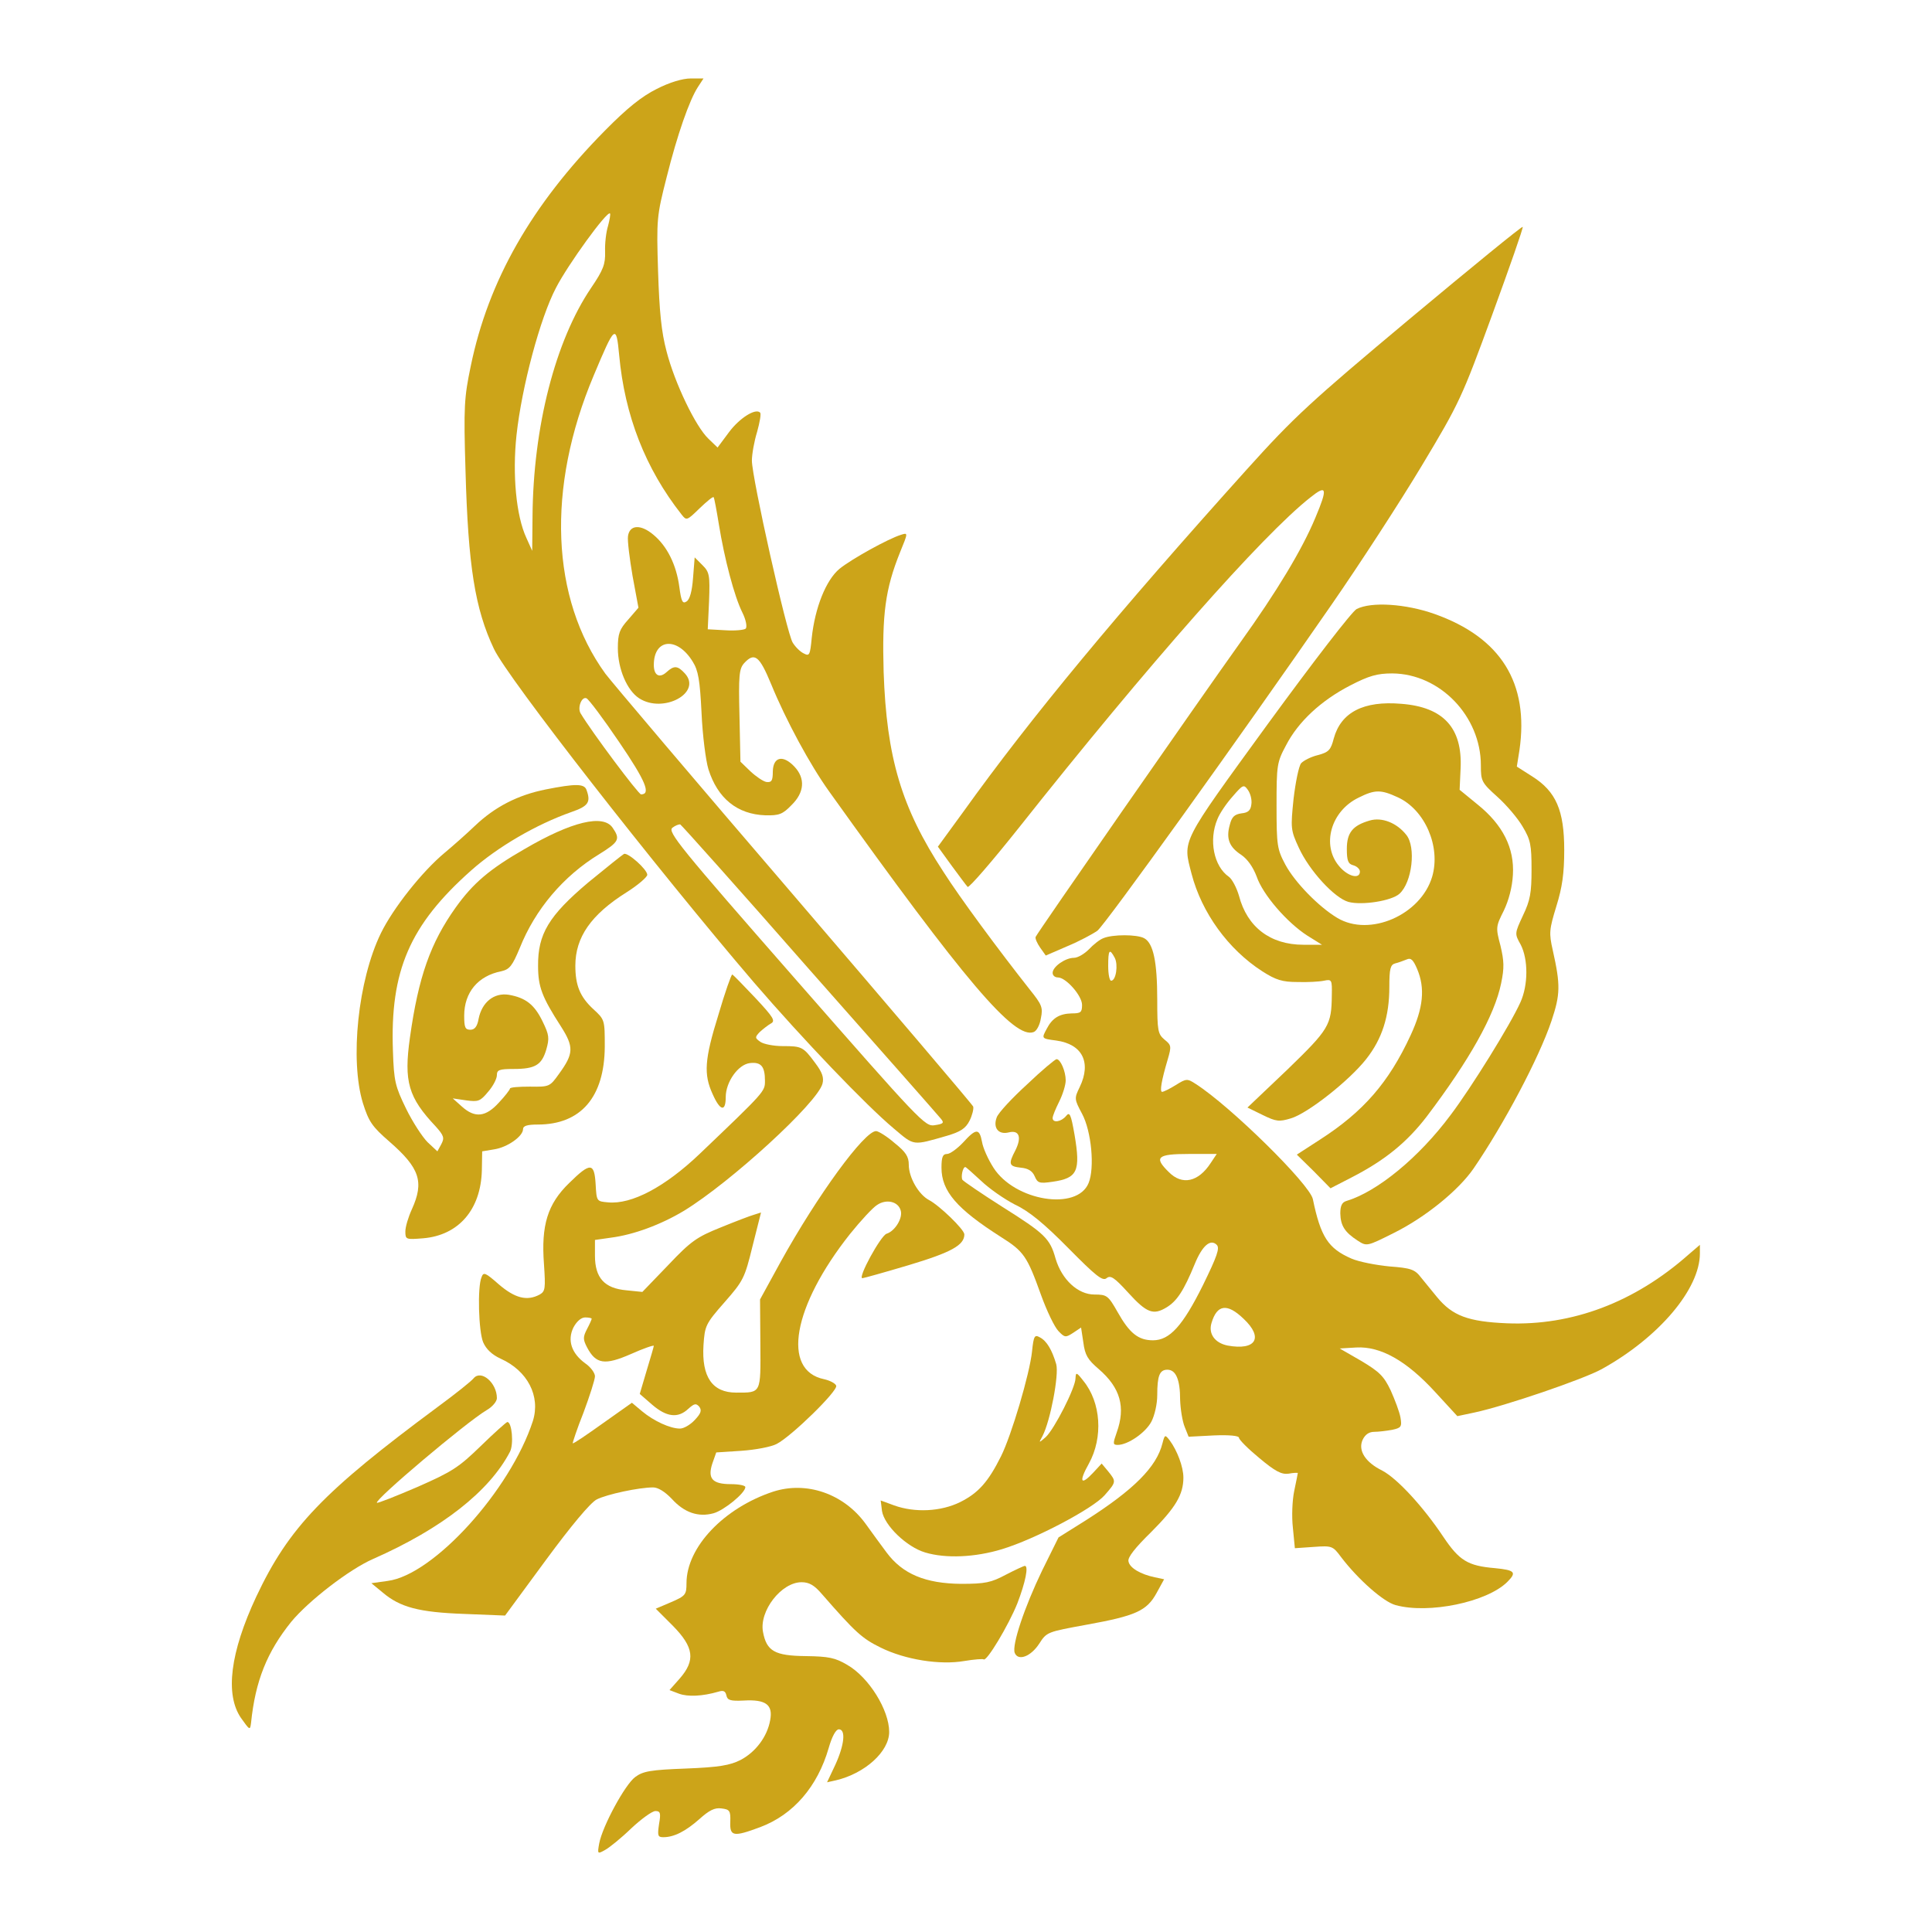<?xml version="1.0" standalone="no"?>
<!DOCTYPE svg PUBLIC "-//W3C//DTD SVG 20010904//EN"
 "http://www.w3.org/TR/2001/REC-SVG-20010904/DTD/svg10.dtd">
<svg version="1.0" xmlns="http://www.w3.org/2000/svg"
 width="591pt" height="591pt" viewBox="0 0 591 591"
 preserveAspectRatio="xMidYMid meet">

<g transform="translate(0,591) scale(0.1,-0.1)"
fill="#CCA419" stroke="none">
<path d="M2009 5638 c-46 -23 -90 -58 -159 -128 -224 -227 -356 -458 -410
-720 -20 -96 -22 -124 -16 -320 8 -291 29 -423 87 -545 41 -88 498 -673 795
-1020 149 -173 343 -376 428 -447 64 -54 56 -53 164 -22 40 12 56 22 68 46 8
16 13 36 11 43 -3 7 -250 297 -549 646 -299 348 -558 654 -576 678 -167 230
-181 568 -36 912 65 155 69 159 78 63 17 -185 80 -347 191 -488 15 -19 16 -19
55 19 22 21 41 37 43 34 2 -2 9 -40 16 -83 17 -105 47 -220 72 -270 11 -22 15
-44 10 -49 -4 -4 -32 -7 -62 -5 l-54 3 4 86 c3 80 1 89 -20 110 l-24 24 -5
-63 c-3 -41 -10 -66 -20 -72 -12 -8 -16 0 -22 45 -9 67 -37 124 -79 159 -39
33 -73 31 -78 -4 -2 -14 5 -69 14 -122 l18 -97 -31 -36 c-27 -30 -32 -43 -32
-88 0 -63 28 -129 65 -153 74 -48 194 17 140 76 -22 24 -33 25 -56 4 -22 -20
-39 -10 -39 22 0 81 72 87 119 10 17 -27 22 -56 27 -157 3 -68 13 -146 21
-172 28 -89 88 -138 174 -141 42 -1 53 3 80 31 40 39 43 82 9 118 -35 37 -65
30 -66 -15 0 -29 -4 -34 -20 -32 -10 2 -32 17 -49 33 l-30 29 -3 141 c-3 122
-1 143 14 160 32 35 47 23 83 -64 45 -110 119 -247 178 -329 414 -579 566
-758 625 -735 9 3 19 22 22 42 7 33 3 42 -34 88 -97 123 -213 280 -264 360
-129 197 -174 350 -183 612 -5 176 5 253 50 365 25 61 25 61 3 54 -39 -12
-151 -74 -188 -104 -41 -34 -75 -118 -85 -212 -5 -52 -7 -56 -24 -47 -11 5
-26 20 -34 33 -18 27 -125 505 -125 557 0 19 7 59 16 88 8 29 13 56 9 59 -14
14 -63 -17 -95 -60 l-35 -47 -28 27 c-39 37 -103 170 -128 267 -16 60 -22 122
-26 245 -5 160 -4 169 26 287 33 132 70 237 96 277 l17 26 -39 0 c-25 0 -65
-12 -104 -32z m-149 -419 c-6 -19 -10 -54 -9 -79 1 -38 -5 -55 -43 -111 -109
-161 -177 -424 -179 -699 l-1 -105 -18 40 c-31 67 -43 193 -30 314 16 147 72
358 121 451 36 70 156 236 165 227 2 -2 -1 -19 -6 -38z m34 -1579 c81 -119 98
-160 67 -160 -8 0 -151 191 -185 248 -10 17 3 52 18 46 7 -3 52 -63 100 -134z
m582 -696 c214 -242 395 -447 402 -456 11 -13 8 -16 -19 -20 -29 -5 -44 11
-425 446 -354 404 -393 452 -377 464 9 7 20 11 24 10 4 -2 182 -201 395 -444z"/>
<path d="M4314 4936 c-306 -256 -355 -301 -500 -462 -395 -439 -660 -758 -867
-1047 l-78 -107 42 -58 c23 -31 45 -61 49 -65 4 -4 74 77 156 180 396 500 747
897 892 1011 51 41 54 29 16 -61 -41 -99 -120 -229 -229 -381 -132 -185 -623
-891 -627 -902 -2 -5 5 -20 14 -33 l17 -24 67 29 c36 15 77 37 91 47 25 20
429 582 716 997 86 124 210 315 276 425 116 193 123 209 216 463 53 145 95
265 93 268 -3 2 -157 -124 -344 -280z"/>
<path d="M4150 4047 c-14 -7 -134 -163 -272 -352 -269 -370 -260 -353 -233
-458 31 -119 112 -231 216 -298 42 -27 62 -33 108 -33 31 -1 67 1 81 4 24 5
25 3 24 -45 -1 -91 -8 -103 -136 -227 l-122 -116 47 -23 c41 -20 50 -21 86
-10 51 15 178 115 230 181 49 62 71 131 71 221 0 55 3 68 18 72 9 2 25 8 35
12 13 6 20 -1 32 -29 25 -59 19 -119 -20 -203 -67 -145 -145 -234 -277 -319
l-71 -46 52 -51 51 -52 66 34 c101 52 168 107 228 185 131 173 208 310 228
408 10 48 9 68 -2 115 -15 56 -14 59 10 107 15 31 26 72 28 110 5 82 -31 153
-108 215 l-55 45 3 65 c6 124 -52 188 -181 198 -116 10 -185 -26 -207 -106 -9
-35 -15 -42 -49 -51 -21 -5 -44 -17 -51 -25 -7 -9 -17 -58 -23 -109 -9 -89 -9
-95 16 -149 32 -70 109 -154 152 -166 41 -11 132 3 156 25 39 35 51 143 21
180 -29 37 -75 55 -112 44 -52 -15 -70 -37 -70 -87 0 -36 4 -46 20 -50 11 -3
20 -12 20 -19 0 -25 -38 -15 -64 17 -54 64 -25 168 60 209 50 25 68 25 120 1
83 -38 132 -151 105 -243 -35 -117 -191 -185 -290 -126 -57 34 -130 109 -159
163 -25 47 -27 58 -27 180 0 124 1 133 29 185 37 72 107 137 196 183 58 30 83
37 129 37 146 -1 271 -131 271 -281 0 -48 2 -53 50 -96 28 -25 63 -66 78 -92
24 -40 27 -56 27 -131 0 -71 -4 -94 -26 -140 -26 -56 -26 -56 -7 -90 23 -45
23 -123 -1 -176 -31 -69 -151 -262 -213 -344 -98 -132 -226 -236 -320 -264
-13 -4 -18 -15 -18 -38 1 -37 13 -57 53 -83 28 -18 28 -18 110 23 97 48 199
131 245 198 93 136 200 338 238 451 27 81 28 109 4 216 -12 53 -11 63 11 135
18 58 24 100 24 172 0 121 -25 179 -98 225 l-47 30 8 50 c30 206 -57 345 -260
417 -88 31 -193 38 -238 15z m-322 -597 c-2 -19 -10 -26 -30 -28 -22 -3 -30
-11 -36 -35 -12 -42 -2 -68 35 -92 19 -13 36 -37 47 -66 19 -56 93 -141 155
-181 l45 -28 -57 0 c-101 0 -172 54 -197 150 -7 24 -21 51 -31 58 -46 32 -62
112 -35 176 7 18 28 49 47 70 31 36 34 37 46 20 8 -11 13 -30 11 -44z"/>
<path d="M1669 3495 c-85 -17 -155 -53 -216 -111 -26 -25 -68 -62 -92 -82 -70
-58 -159 -171 -196 -247 -70 -144 -95 -387 -55 -519 18 -57 28 -72 81 -118 93
-81 107 -123 69 -207 -11 -24 -20 -54 -20 -68 0 -25 2 -25 54 -21 109 9 177
88 180 208 l1 58 36 6 c41 6 89 40 89 62 0 10 13 14 45 14 132 0 204 84 205
238 0 82 0 83 -35 115 -41 38 -55 73 -55 133 0 87 48 156 156 224 35 22 64 47
64 54 0 16 -58 68 -71 64 -4 -2 -53 -41 -109 -87 -121 -102 -155 -158 -154
-256 0 -64 12 -95 70 -185 40 -63 39 -83 -6 -145 -28 -39 -29 -40 -89 -39 -34
0 -61 -2 -61 -6 0 -3 -15 -23 -34 -43 -40 -44 -73 -48 -113 -12 l-28 25 41 -6
c37 -5 43 -3 67 26 15 17 27 40 27 51 0 16 7 19 51 19 66 0 86 12 100 59 10
35 9 45 -11 86 -25 52 -52 73 -104 82 -45 7 -82 -23 -92 -74 -4 -23 -12 -33
-25 -33 -16 0 -19 7 -19 43 0 71 42 122 114 136 25 6 33 16 56 71 47 118 133
220 243 287 61 38 65 46 41 81 -29 42 -125 19 -269 -65 -108 -62 -158 -105
-211 -179 -77 -108 -114 -212 -140 -398 -19 -135 -5 -183 79 -272 25 -28 27
-35 17 -54 l-12 -22 -30 28 c-16 16 -46 62 -66 103 -33 68 -37 83 -40 176 -9
245 51 385 239 552 81 72 199 141 307 179 52 18 60 30 46 68 -7 19 -34 19
-125 1z"/>
<path d="M3375 3040 c-11 -4 -31 -20 -44 -34 -14 -14 -34 -26 -46 -26 -26 0
-65 -27 -65 -46 0 -8 7 -14 16 -14 25 0 74 -56 74 -84 0 -23 -4 -26 -32 -26
-37 -1 -59 -14 -76 -47 -16 -30 -17 -30 29 -36 80 -11 108 -67 72 -142 -17
-35 -17 -37 7 -82 29 -54 39 -166 20 -212 -35 -86 -226 -55 -291 47 -16 25
-32 60 -35 79 -8 42 -18 42 -58 -2 -18 -19 -40 -35 -49 -35 -13 0 -17 -9 -17
-42 0 -72 47 -126 182 -212 70 -44 80 -59 122 -176 18 -50 42 -100 54 -112 19
-20 22 -20 45 -5 l24 16 7 -46 c5 -38 13 -52 47 -81 66 -57 83 -116 55 -194
-12 -34 -12 -38 3 -38 31 0 85 37 103 71 10 19 18 54 18 81 0 59 7 78 31 78
26 0 39 -30 39 -92 1 -29 7 -66 14 -83 l12 -30 77 4 c47 2 77 -1 77 -7 0 -6
28 -34 62 -62 49 -41 68 -51 90 -48 15 3 28 3 28 2 0 -2 -5 -26 -11 -55 -6
-29 -8 -78 -4 -113 l6 -62 58 4 c56 4 58 3 84 -32 52 -68 129 -136 166 -146
101 -28 280 9 342 71 29 29 24 36 -38 42 -83 7 -109 23 -158 96 -62 93 -141
178 -186 202 -53 26 -75 62 -61 94 8 17 20 25 36 25 13 0 37 3 54 6 28 6 31 9
26 38 -3 17 -17 54 -30 83 -21 44 -35 57 -90 90 l-66 38 51 3 c74 4 153 -40
241 -136 l68 -74 52 11 c94 20 334 102 390 133 175 97 300 245 300 354 l0 26
-35 -30 c-165 -146 -356 -218 -555 -210 -119 5 -167 23 -214 80 -15 18 -37 45
-49 60 -19 25 -31 29 -97 34 -41 4 -93 14 -116 24 -71 31 -94 66 -118 182 -10
46 -252 284 -358 352 -26 17 -29 17 -61 -3 -19 -12 -38 -21 -42 -21 -8 0 -2
35 17 99 12 41 11 44 -10 61 -20 17 -22 27 -22 122 0 116 -12 173 -40 188 -22
12 -97 12 -125 0z m35 -60 c11 -21 4 -70 -11 -70 -5 0 -9 20 -9 45 0 50 4 55
20 25z m294 -627 c-38 -59 -88 -70 -129 -28 -46 45 -35 55 61 55 l86 0 -18
-27z m-703 -55 c25 -24 71 -56 104 -73 43 -20 90 -59 163 -133 84 -85 105
-102 117 -92 12 10 24 2 65 -43 58 -64 78 -71 119 -46 31 19 52 50 86 133 23
56 48 77 67 58 10 -10 1 -35 -42 -123 -62 -125 -102 -169 -153 -169 -45 0 -72
22 -108 86 -29 51 -33 54 -71 54 -51 0 -100 46 -119 110 -17 61 -32 76 -164
159 -63 40 -117 77 -121 82 -5 9 1 39 9 39 2 0 23 -19 48 -42z m803 -422 c62
-58 38 -98 -49 -82 -39 8 -59 36 -49 69 17 57 48 61 98 13z"/>
<path d="M2198 2807 c-43 -138 -46 -183 -18 -244 23 -52 40 -55 40 -9 0 46 38
100 74 104 34 4 46 -10 46 -54 0 -33 1 -32 -200 -224 -106 -101 -208 -155
-280 -148 -35 3 -35 3 -38 56 -4 66 -16 67 -81 3 -66 -64 -86 -129 -77 -248 5
-75 4 -83 -13 -93 -39 -21 -76 -11 -125 31 -41 36 -47 39 -53 22 -13 -30 -9
-166 5 -199 9 -21 27 -38 53 -50 83 -37 123 -115 99 -191 -69 -212 -304 -471
-444 -489 l-50 -7 34 -28 c54 -46 112 -61 250 -66 l125 -5 125 170 c78 106
136 175 155 185 31 16 130 37 173 37 15 0 36 -13 57 -35 38 -42 81 -57 128
-44 32 9 97 62 97 80 0 5 -20 9 -44 9 -57 0 -72 17 -57 63 l12 34 77 5 c43 3
91 12 108 21 46 24 187 162 182 178 -2 7 -19 16 -37 20 -131 27 -96 223 79
444 33 41 70 81 83 89 28 19 64 11 72 -16 8 -23 -17 -64 -43 -72 -18 -6 -89
-136 -74 -136 4 0 68 18 142 40 130 39 170 61 170 94 0 15 -77 89 -108 105
-32 17 -62 69 -62 108 0 25 -9 39 -44 67 -23 20 -49 36 -56 36 -36 0 -179
-196 -292 -400 l-63 -115 1 -137 c1 -152 3 -148 -74 -148 -73 0 -106 48 -100
145 4 59 6 65 64 131 58 66 62 74 86 172 l26 103 -22 -7 c-11 -3 -58 -21 -102
-39 -72 -29 -90 -41 -160 -115 l-79 -82 -49 5 c-67 6 -96 38 -96 106 l0 48 49
7 c70 9 153 40 223 82 144 88 409 331 424 389 5 19 -1 35 -22 63 -37 50 -41
52 -100 52 -27 0 -58 6 -68 13 -17 12 -17 14 -2 30 10 9 25 21 34 26 15 8 8
19 -48 79 -36 38 -67 70 -70 71 -3 0 -22 -54 -42 -122z m-388 -931 c0 -2 -6
-16 -14 -31 -13 -25 -13 -32 0 -57 27 -51 54 -55 134 -20 38 17 70 28 70 25 0
-2 -10 -37 -22 -76 l-21 -71 38 -33 c44 -38 79 -42 110 -13 19 17 24 18 34 7
8 -11 6 -20 -14 -41 -13 -14 -33 -26 -45 -26 -30 0 -80 23 -116 53 l-31 26
-89 -63 c-49 -35 -90 -63 -92 -61 -1 1 13 44 33 94 19 51 35 101 35 111 0 10
-13 28 -29 39 -43 31 -56 71 -37 110 10 19 24 31 36 31 11 0 20 -2 20 -4z"/>
<path d="M3142 2593 c-46 -42 -88 -87 -93 -101 -12 -32 5 -54 37 -46 32 8 40
-15 20 -55 -22 -42 -20 -49 17 -53 22 -2 35 -10 42 -26 9 -21 14 -23 55 -17
76 11 86 32 67 144 -11 63 -15 71 -26 57 -15 -18 -41 -22 -41 -6 0 6 9 28 20
50 11 22 20 51 20 65 0 28 -16 65 -28 65 -4 0 -45 -34 -90 -77z"/>
<path d="M3157 1776 c-7 -68 -63 -257 -95 -321 -39 -78 -69 -112 -125 -140
-59 -29 -138 -33 -202 -10 -22 8 -40 15 -41 15 0 0 2 -14 4 -32 7 -44 75 -110
132 -127 63 -19 153 -15 235 10 102 31 278 124 314 165 36 41 36 42 11 73
l-20 24 -25 -27 c-39 -42 -46 -30 -14 27 44 80 37 187 -17 253 -21 27 -23 27
-24 8 0 -29 -65 -156 -91 -180 -22 -19 -22 -19 -10 3 24 46 51 188 42 220 -13
44 -29 71 -50 82 -16 9 -19 5 -24 -43z"/>
<path d="M1449 1694 c-7 -9 -56 -48 -109 -87 -351 -260 -456 -369 -556 -581
-80 -171 -96 -299 -47 -371 27 -38 28 -39 31 -15 13 128 49 217 123 309 53 64
177 160 250 192 211 93 356 207 419 328 12 23 6 91 -8 91 -3 0 -40 -33 -82
-74 -67 -65 -87 -78 -194 -125 -65 -28 -121 -50 -123 -48 -8 9 273 246 335
283 18 10 32 27 32 37 0 47 -48 88 -71 61z"/>
<path d="M3556 1495 c-18 -73 -89 -143 -235 -236 l-83 -52 -50 -101 c-54 -112
-93 -228 -84 -252 10 -26 49 -12 75 28 23 36 25 36 145 58 149 27 184 42 214
97 l23 42 -28 6 c-44 9 -78 29 -81 49 -3 12 21 42 69 89 75 75 99 115 99 167
0 33 -19 83 -42 114 -14 18 -15 18 -22 -9z"/>
<path d="M2365 1347 c-151 -50 -265 -170 -265 -280 0 -35 -3 -39 -47 -58 l-47
-20 52 -52 c65 -66 70 -106 21 -162 l-31 -35 29 -11 c27 -10 72 -8 120 6 16 5
22 2 25 -11 3 -15 12 -18 53 -16 68 4 90 -13 81 -60 -9 -51 -45 -98 -91 -122
-32 -16 -65 -22 -167 -26 -107 -4 -131 -8 -155 -26 -31 -23 -100 -150 -110
-203 -6 -33 -5 -33 18 -20 13 7 49 36 80 66 31 29 64 53 74 53 15 0 17 -6 11
-40 -5 -35 -4 -40 13 -40 33 0 68 18 110 55 30 27 47 36 68 33 25 -3 28 -7 27
-40 -2 -46 9 -48 92 -17 101 38 175 124 209 242 10 35 22 57 31 57 22 0 17
-48 -11 -109 l-25 -53 27 6 c89 21 163 88 163 148 0 67 -62 167 -128 205 -37
22 -57 26 -127 27 -95 1 -120 15 -131 74 -12 64 56 152 118 152 23 0 39 -9 62
-36 103 -118 123 -136 180 -164 75 -37 181 -54 256 -41 30 5 57 7 59 5 9 -8
76 104 103 171 25 65 35 115 23 115 -3 0 -29 -12 -58 -27 -45 -24 -63 -28
-137 -28 -109 1 -179 30 -228 96 -18 24 -47 64 -65 89 -67 91 -180 130 -282
97z"/>
</g>
</svg>
